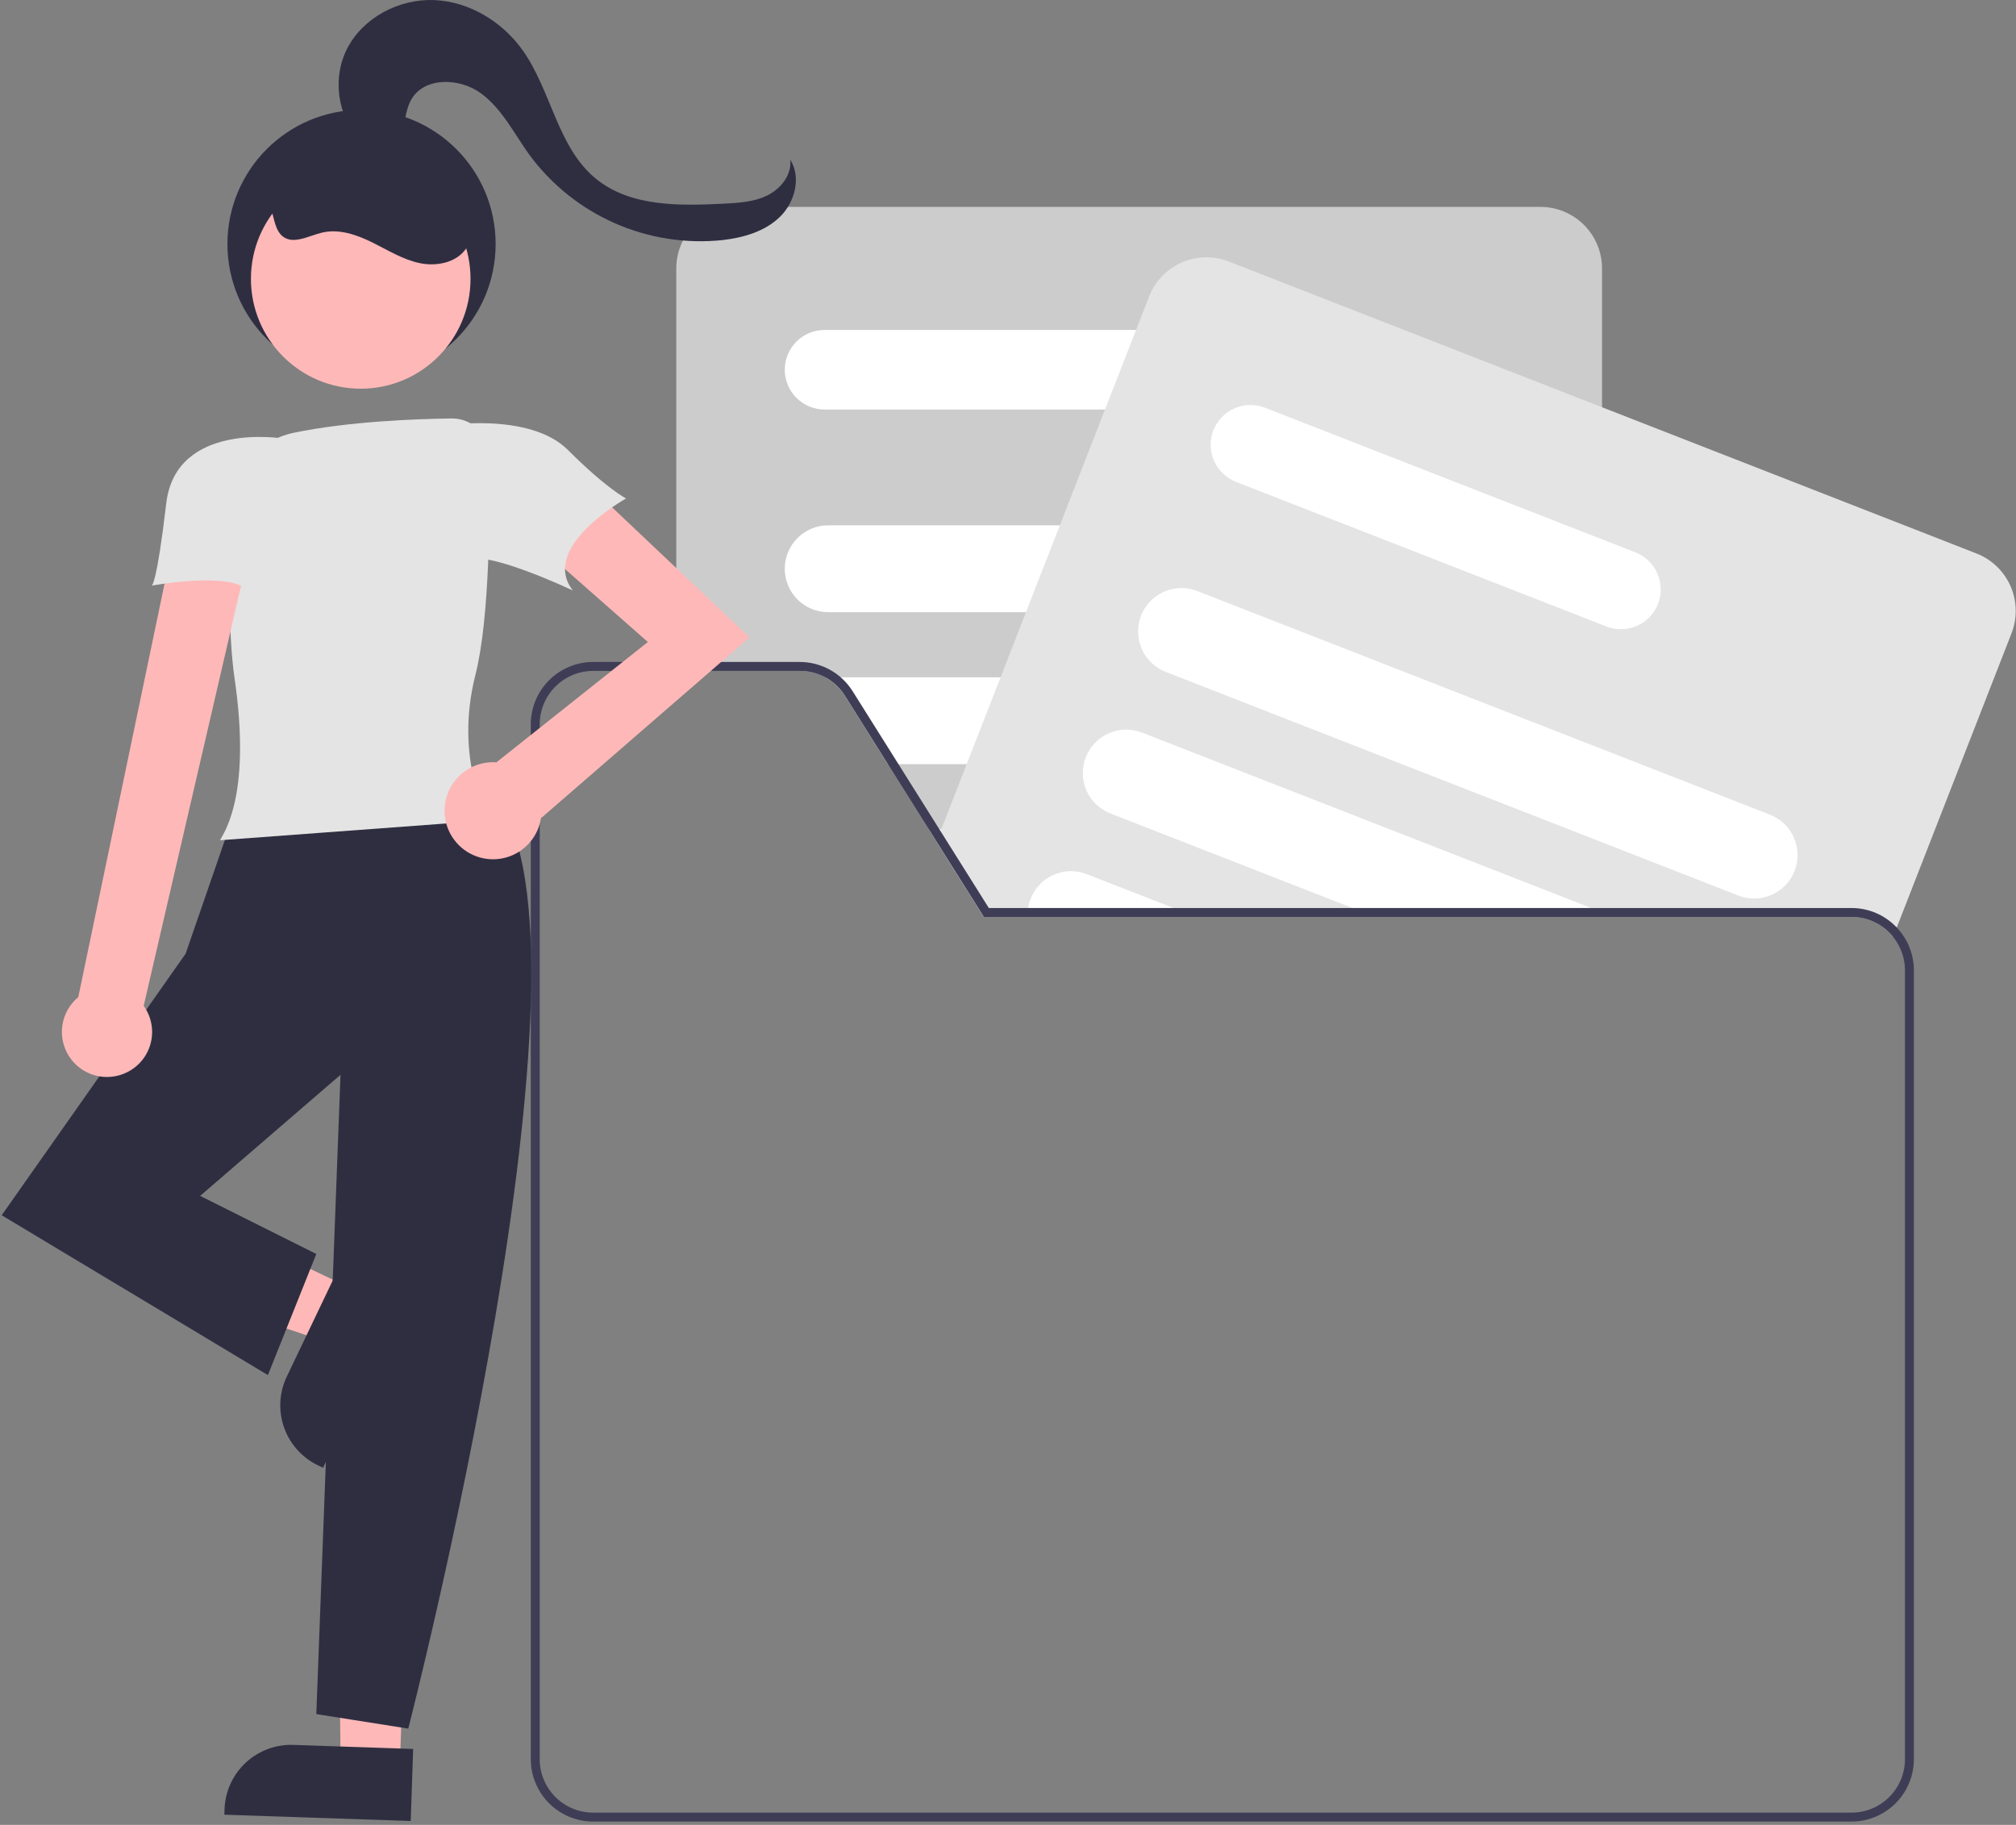 <svg width="622" height="563" viewBox="0 0 622 563" fill="none" xmlns="http://www.w3.org/2000/svg">
<rect x="0" y="0" width="622" height="563" fill="#808080" stroke="none"/>
<path d="M475.313 63.832H227.616C222.589 63.839 217.769 65.84 214.214 69.397C210.659 72.954 208.659 77.776 208.653 82.806V206.983H246.773C249.561 206.976 252.305 207.68 254.745 209.03C257.185 210.38 259.24 212.33 260.716 214.697L273.928 235.74L286.562 255.846L288.933 259.626L303.387 282.629L303.553 282.892H494.276V82.806C494.27 77.776 492.27 72.954 488.715 69.397C485.16 65.84 480.34 63.839 475.313 63.832Z" fill="#CCCCCC"/>
<path d="M377.131 101.793H254.399C251.146 101.793 248.025 103.087 245.725 105.388C243.424 107.69 242.132 110.812 242.132 114.068C242.132 117.323 243.424 120.445 245.725 122.747C248.025 125.049 251.146 126.342 254.399 126.342H377.131C380.384 126.342 383.505 125.049 385.805 122.747C388.106 120.445 389.398 117.323 389.398 114.068C389.398 110.812 388.106 107.69 385.805 105.388C383.505 103.087 380.384 101.793 377.131 101.793Z" fill="white"/>
<path d="M445.192 162.067H255.517C251.965 162.067 248.559 163.479 246.047 165.992C243.536 168.505 242.125 171.913 242.125 175.466C242.125 179.02 243.536 182.428 246.047 184.941C248.559 187.453 251.965 188.865 255.517 188.865H445.192C448.743 188.865 452.15 187.453 454.661 184.941C457.173 182.428 458.583 179.02 458.583 175.466C458.583 171.913 457.173 168.505 454.661 165.992C452.15 163.479 448.743 162.067 445.192 162.067Z" fill="white"/>
<path d="M457.301 216.67C456.223 214.367 454.512 212.418 452.368 211.052C450.223 209.686 447.734 208.959 445.192 208.957H255.517C255.227 208.957 254.951 208.97 254.661 208.984C257.136 210.337 259.221 212.304 260.716 214.697L273.928 235.74H445.192C447.444 235.741 449.66 235.173 451.634 234.088C453.608 233.003 455.276 231.437 456.484 229.535C457.692 227.633 458.4 225.456 458.543 223.207C458.686 220.958 458.259 218.71 457.301 216.67Z" fill="white"/>
<path d="M458.446 267.437C458.01 264.228 456.427 261.287 453.99 259.156C451.553 257.025 448.428 255.849 445.192 255.845H286.562L288.933 259.626L303.387 282.629H445.192C447.978 282.635 450.696 281.761 452.957 280.132C454.693 278.894 456.109 277.259 457.085 275.362C458.061 273.466 458.57 271.364 458.57 269.23C458.571 268.63 458.529 268.031 458.446 267.437Z" fill="white"/>
<path d="M609.85 170.775L590.541 163.226L494.276 125.638L379.103 80.667C374.415 78.847 369.197 78.96 364.592 80.983C359.988 83.006 356.373 86.773 354.54 91.458L350.513 101.793L340.928 126.342L326.998 162.067L316.544 188.865L308.71 208.956L298.256 235.74L290.409 255.845L290.189 256.425L288.933 259.626L303.387 282.629L303.553 282.892H571.261C573.718 282.889 576.145 283.439 578.362 284.499C580.58 285.559 582.531 287.104 584.073 289.018L585.204 286.148L599.023 250.74L620.621 195.364C622.444 190.674 622.334 185.451 620.315 180.842C618.296 176.232 614.532 172.612 609.85 170.775Z" fill="#E4E4E4"/>
<path d="M504.593 170.416L494.276 166.387L390.26 125.776C387.227 124.602 383.853 124.675 380.874 125.981C377.895 127.286 375.553 129.718 374.358 132.745C373.183 135.781 373.257 139.16 374.565 142.141C375.873 145.123 378.308 147.465 381.337 148.655L415.692 162.068L458.184 178.654L494.276 192.757L495.669 193.295C498.7 194.472 502.074 194.398 505.05 193.089C508.027 191.78 510.362 189.342 511.544 186.312C512.726 183.281 512.658 179.905 511.355 176.925C510.051 173.945 507.619 171.604 504.593 170.416Z" fill="white"/>
<path d="M546.078 251.333L494.276 231.104L457.301 216.67L437.551 208.956L386.109 188.865L369.393 182.338C366.275 181.12 362.814 181.114 359.692 182.322C356.57 183.531 354.014 185.865 352.526 188.865C352.361 189.21 352.196 189.569 352.058 189.941C351.418 191.579 351.107 193.328 351.143 195.086C351.179 196.844 351.561 198.578 352.266 200.189C352.972 201.8 353.988 203.256 355.256 204.473C356.524 205.691 358.02 206.647 359.657 207.287L363.932 208.956L432.504 235.74L494.276 259.861L536.341 276.296C537.888 276.9 539.534 277.209 541.195 277.206C544.319 277.212 547.346 276.124 549.752 274.132C552.159 272.14 553.793 269.369 554.373 266.298C554.952 263.227 554.44 260.05 552.925 257.317C551.41 254.584 548.988 252.467 546.078 251.333Z" fill="white"/>
<path d="M494.276 281.429L490.952 280.132L458.446 267.437L428.752 255.846L377.255 235.741L352.347 226.012C350.708 225.371 348.959 225.059 347.2 225.094C345.441 225.13 343.706 225.512 342.094 226.219C340.482 226.925 339.026 227.943 337.808 229.214C336.59 230.484 335.634 231.983 334.995 233.623C334.356 235.264 334.046 237.014 334.084 238.774C334.122 240.534 334.506 242.27 335.214 243.881C335.923 245.493 336.942 246.949 338.214 248.166C339.485 249.383 340.984 250.338 342.624 250.975L355.092 255.846L417.291 280.132L423.691 282.63L424.353 282.892H498.014L494.276 281.429Z" fill="white"/>
<path d="M368.456 282.63L362.056 280.132L335.314 269.686C333.446 268.954 331.437 268.652 329.436 268.802C327.436 268.953 325.494 269.552 323.756 270.555C322.018 271.558 320.528 272.94 319.397 274.598C318.265 276.256 317.521 278.147 317.22 280.132C317.087 280.957 317.036 281.794 317.068 282.63C317.065 282.717 317.07 282.805 317.082 282.892H369.131L368.456 282.63Z" fill="white"/>
<path d="M423.691 282.629L417.291 280.132H317.22C317.087 280.957 317.036 281.794 317.068 282.629H303.387L303.553 282.892H424.353L423.691 282.629ZM423.691 282.629H303.387L303.553 282.892H424.353L423.691 282.629ZM423.691 282.629H303.387L303.553 282.892H424.353L423.691 282.629ZM424.353 282.892L423.691 282.629H303.387L303.553 282.892H424.353ZM182.987 559.217C178.622 559.21 174.437 557.472 171.35 554.384C168.264 551.296 166.526 547.109 166.52 542.741V223.473C166.524 219.103 168.259 214.913 171.346 211.822C174.433 208.731 178.619 206.991 182.987 206.983H208.653V204.223H182.987C177.889 204.233 173.002 206.265 169.398 209.873C165.794 213.481 163.767 218.372 163.761 223.473V542.741C163.766 546.431 164.83 550.042 166.828 553.145C168.826 556.247 171.672 558.709 175.029 560.238H418.009C417.788 559.907 417.568 559.562 417.347 559.217H182.987ZM585.204 286.148C583.413 284.247 581.252 282.732 578.854 281.697C576.456 280.663 573.872 280.13 571.261 280.132H305.083L290.189 256.425L289.83 255.845L277.197 235.74L263.047 213.22C261.312 210.469 258.911 208.202 256.066 206.629C253.22 205.056 250.024 204.228 246.773 204.223H182.987C177.889 204.233 173.002 206.265 169.398 209.873C165.794 213.481 163.767 218.372 163.761 223.473V542.741C163.766 546.431 164.83 550.042 166.828 553.145C168.826 556.247 171.672 558.709 175.029 560.238C177.524 561.388 180.24 561.981 182.987 561.977H571.261C574.012 561.981 576.732 561.388 579.233 560.238C582.589 558.709 585.436 556.247 587.434 553.145C589.431 550.042 590.496 546.431 590.5 542.741V299.381C590.504 294.453 588.607 289.712 585.204 286.148ZM587.742 542.741C587.734 547.111 585.995 551.299 582.906 554.388C579.816 557.477 575.628 559.213 571.261 559.217H182.987C178.622 559.21 174.437 557.472 171.35 554.384C168.264 551.296 166.526 547.109 166.52 542.741V223.473C166.524 219.103 168.259 214.913 171.346 211.822C174.433 208.731 178.619 206.991 182.987 206.983H246.773C249.561 206.976 252.305 207.68 254.745 209.03C257.185 210.38 259.24 212.33 260.716 214.697L273.928 235.74L286.562 255.845L288.933 259.626L303.387 282.629L303.553 282.892L571.261 282.892C575.631 282.895 579.821 284.634 582.911 287.725C586.001 290.817 587.738 295.009 587.742 299.381V542.741ZM423.691 282.629H303.387L303.553 282.892H424.353L423.691 282.629ZM423.691 282.629H303.387L303.553 282.892H424.353L423.691 282.629ZM423.691 282.629H303.387L303.553 282.892H424.353L423.691 282.629ZM423.691 282.629L417.291 280.132H305.083L290.189 256.425L288.933 259.626L303.387 282.629L303.553 282.892H424.353L423.691 282.629Z" fill="#3F3D56"/>
<path d="M107.475 397.094L99.575 413.62L32.111 390.998L43.769 366.608L107.475 397.094Z" fill="#FFB8B8"/>
<path d="M88.48 424.7L104.449 391.295L124.504 400.893L99.677 452.829L98.143 452.095C93.231 449.744 89.453 445.537 87.641 440.4C85.829 435.262 86.131 429.615 88.48 424.7Z" fill="#2F2E41"/>
<path d="M123.378 544.668L105.081 544.05L104.31 472.786L125.76 474.053L123.378 544.668Z" fill="#FFB8B8"/>
<path d="M90.488 538.32L127.475 539.569L126.726 561.8L69.218 559.858L69.276 558.158C69.459 552.713 71.797 547.564 75.775 543.844C79.754 540.123 85.046 538.137 90.488 538.32Z" fill="#2F2E41"/>
<path d="M152.844 246.421C152.844 246.421 96.844 232.227 71.457 253.145L57.27 294.234L0.523 374.919L82.657 424.226L97.59 386.872L61.75 368.942L105.057 331.588L97.59 528.817L125.964 533.299C125.964 533.299 188.685 289.752 152.844 246.421Z" fill="#2F2E41"/>
<path d="M67.883 259.222L68.566 258.008C75.761 245.21 74.595 224.369 72.35 209.14C70.47 196.384 70.527 173.905 70.905 157.293C70.999 151.685 72.997 146.277 76.572 141.958C80.147 137.639 85.085 134.666 90.574 133.529C107.61 129.982 128.525 129.231 139.475 129.098C142.451 129.086 145.312 130.241 147.446 132.316C149.58 134.391 150.815 137.22 150.888 140.196C151.222 158.085 151.118 190.707 146.681 208.209C140.096 234.186 150.393 251.839 150.498 252.014L151.12 253.053L67.883 259.222Z" fill="#E4E4E4"/>
<path d="M39.077 330.864C40.9 329.99 42.509 328.727 43.792 327.164C45.074 325.601 45.998 323.776 46.499 321.816C47.001 319.857 47.066 317.812 46.692 315.825C46.317 313.837 45.512 311.956 44.332 310.314L75.937 173.955H52.043L24.151 307.626C21.525 309.792 19.784 312.846 19.258 316.21C18.733 319.574 19.458 323.014 21.298 325.878C23.138 328.743 25.964 330.832 29.241 331.751C32.518 332.67 36.017 332.354 39.077 330.864Z" fill="#FFB8B8"/>
<path d="M231.245 196.638L178.503 146.72L164.248 166.687L199.885 198.065L153.149 235.198C152.812 235.175 152.475 235.147 152.132 235.147C149.256 235.144 146.44 235.97 144.021 237.527C141.602 239.083 139.683 241.304 138.492 243.923C137.302 246.543 136.891 249.45 137.308 252.297C137.726 255.144 138.954 257.81 140.847 259.977C142.739 262.144 145.216 263.719 147.979 264.514C150.743 265.31 153.678 265.292 156.432 264.462C159.185 263.633 161.642 262.027 163.508 259.837C165.373 257.647 166.569 254.966 166.951 252.114L167.099 252.262L231.245 196.638Z" fill="#FFB8B8"/>
<path d="M87.219 135.282C87.219 135.282 54.283 129.877 51.297 155.278C48.31 180.678 46.816 180.678 46.816 180.678C46.816 180.678 70.71 176.196 76.683 182.173C82.657 188.149 87.219 135.282 87.219 135.282Z" fill="#E4E4E4"/>
<path d="M136.418 131.371C136.418 131.371 163.298 126.888 175.245 138.842C187.191 150.795 193.165 153.783 193.165 153.783C193.165 153.783 166.285 168.725 176.738 182.172C176.738 182.172 148.364 168.725 143.884 173.207C139.404 177.69 136.418 131.371 136.418 131.371Z" fill="#E4E4E4"/>
<path d="M112.841 44.624C104.362 37.848 102.134 24.772 107.053 15.095C111.973 5.418 123.095 -0.413 133.938 0.023C144.78 0.458 154.997 6.686 161.279 15.54C170.102 27.976 171.954 45.26 183.687 54.996C194.284 63.79 209.466 63.538 223.216 62.839C227.851 62.603 232.635 62.33 236.794 60.269C240.953 58.209 244.352 53.863 243.815 49.251C247.27 54.722 245.266 62.393 240.631 66.907C235.997 71.421 229.398 73.313 222.974 74.066C211.641 75.258 200.193 73.475 189.757 68.894C179.322 64.313 170.259 57.091 163.461 47.94C158.677 41.337 154.985 33.647 148.42 28.813C141.856 23.978 130.91 23.641 126.88 30.731C124.886 34.237 125.082 38.635 123.249 42.228C121.416 45.821 115.464 47.758 113.699 44.131" fill="#2F2E41"/>
<path d="M111.545 116.679C134.395 116.679 152.919 98.144 152.919 75.282C152.919 52.419 134.395 33.885 111.545 33.885C88.694 33.885 70.17 52.419 70.17 75.282C70.17 98.144 88.694 116.679 111.545 116.679Z" fill="#2F2E41"/>
<path d="M111.295 119.919C130.003 119.919 145.169 104.745 145.169 86.027C145.169 67.309 130.003 52.136 111.295 52.136C92.587 52.136 77.421 67.309 77.421 86.027C77.421 104.745 92.587 119.919 111.295 119.919Z" fill="#FFB8B8"/>
<path d="M80.409 61.136C85.012 62.143 83.506 69.87 87.144 72.867C90.425 75.571 95.151 72.79 99.281 71.784C104.495 70.513 109.953 72.375 114.767 74.748C119.581 77.121 124.223 80.066 129.475 81.172C134.727 82.278 140.953 81.031 143.897 76.542C146.712 72.249 145.676 66.46 143.474 61.823C140.736 56.057 136.438 51.173 131.068 47.726C125.699 44.278 119.471 42.404 113.092 42.315C106.712 42.227 100.435 43.928 94.972 47.225C89.509 50.523 85.078 55.285 82.181 60.973" fill="#2F2E41"/>
</svg>
